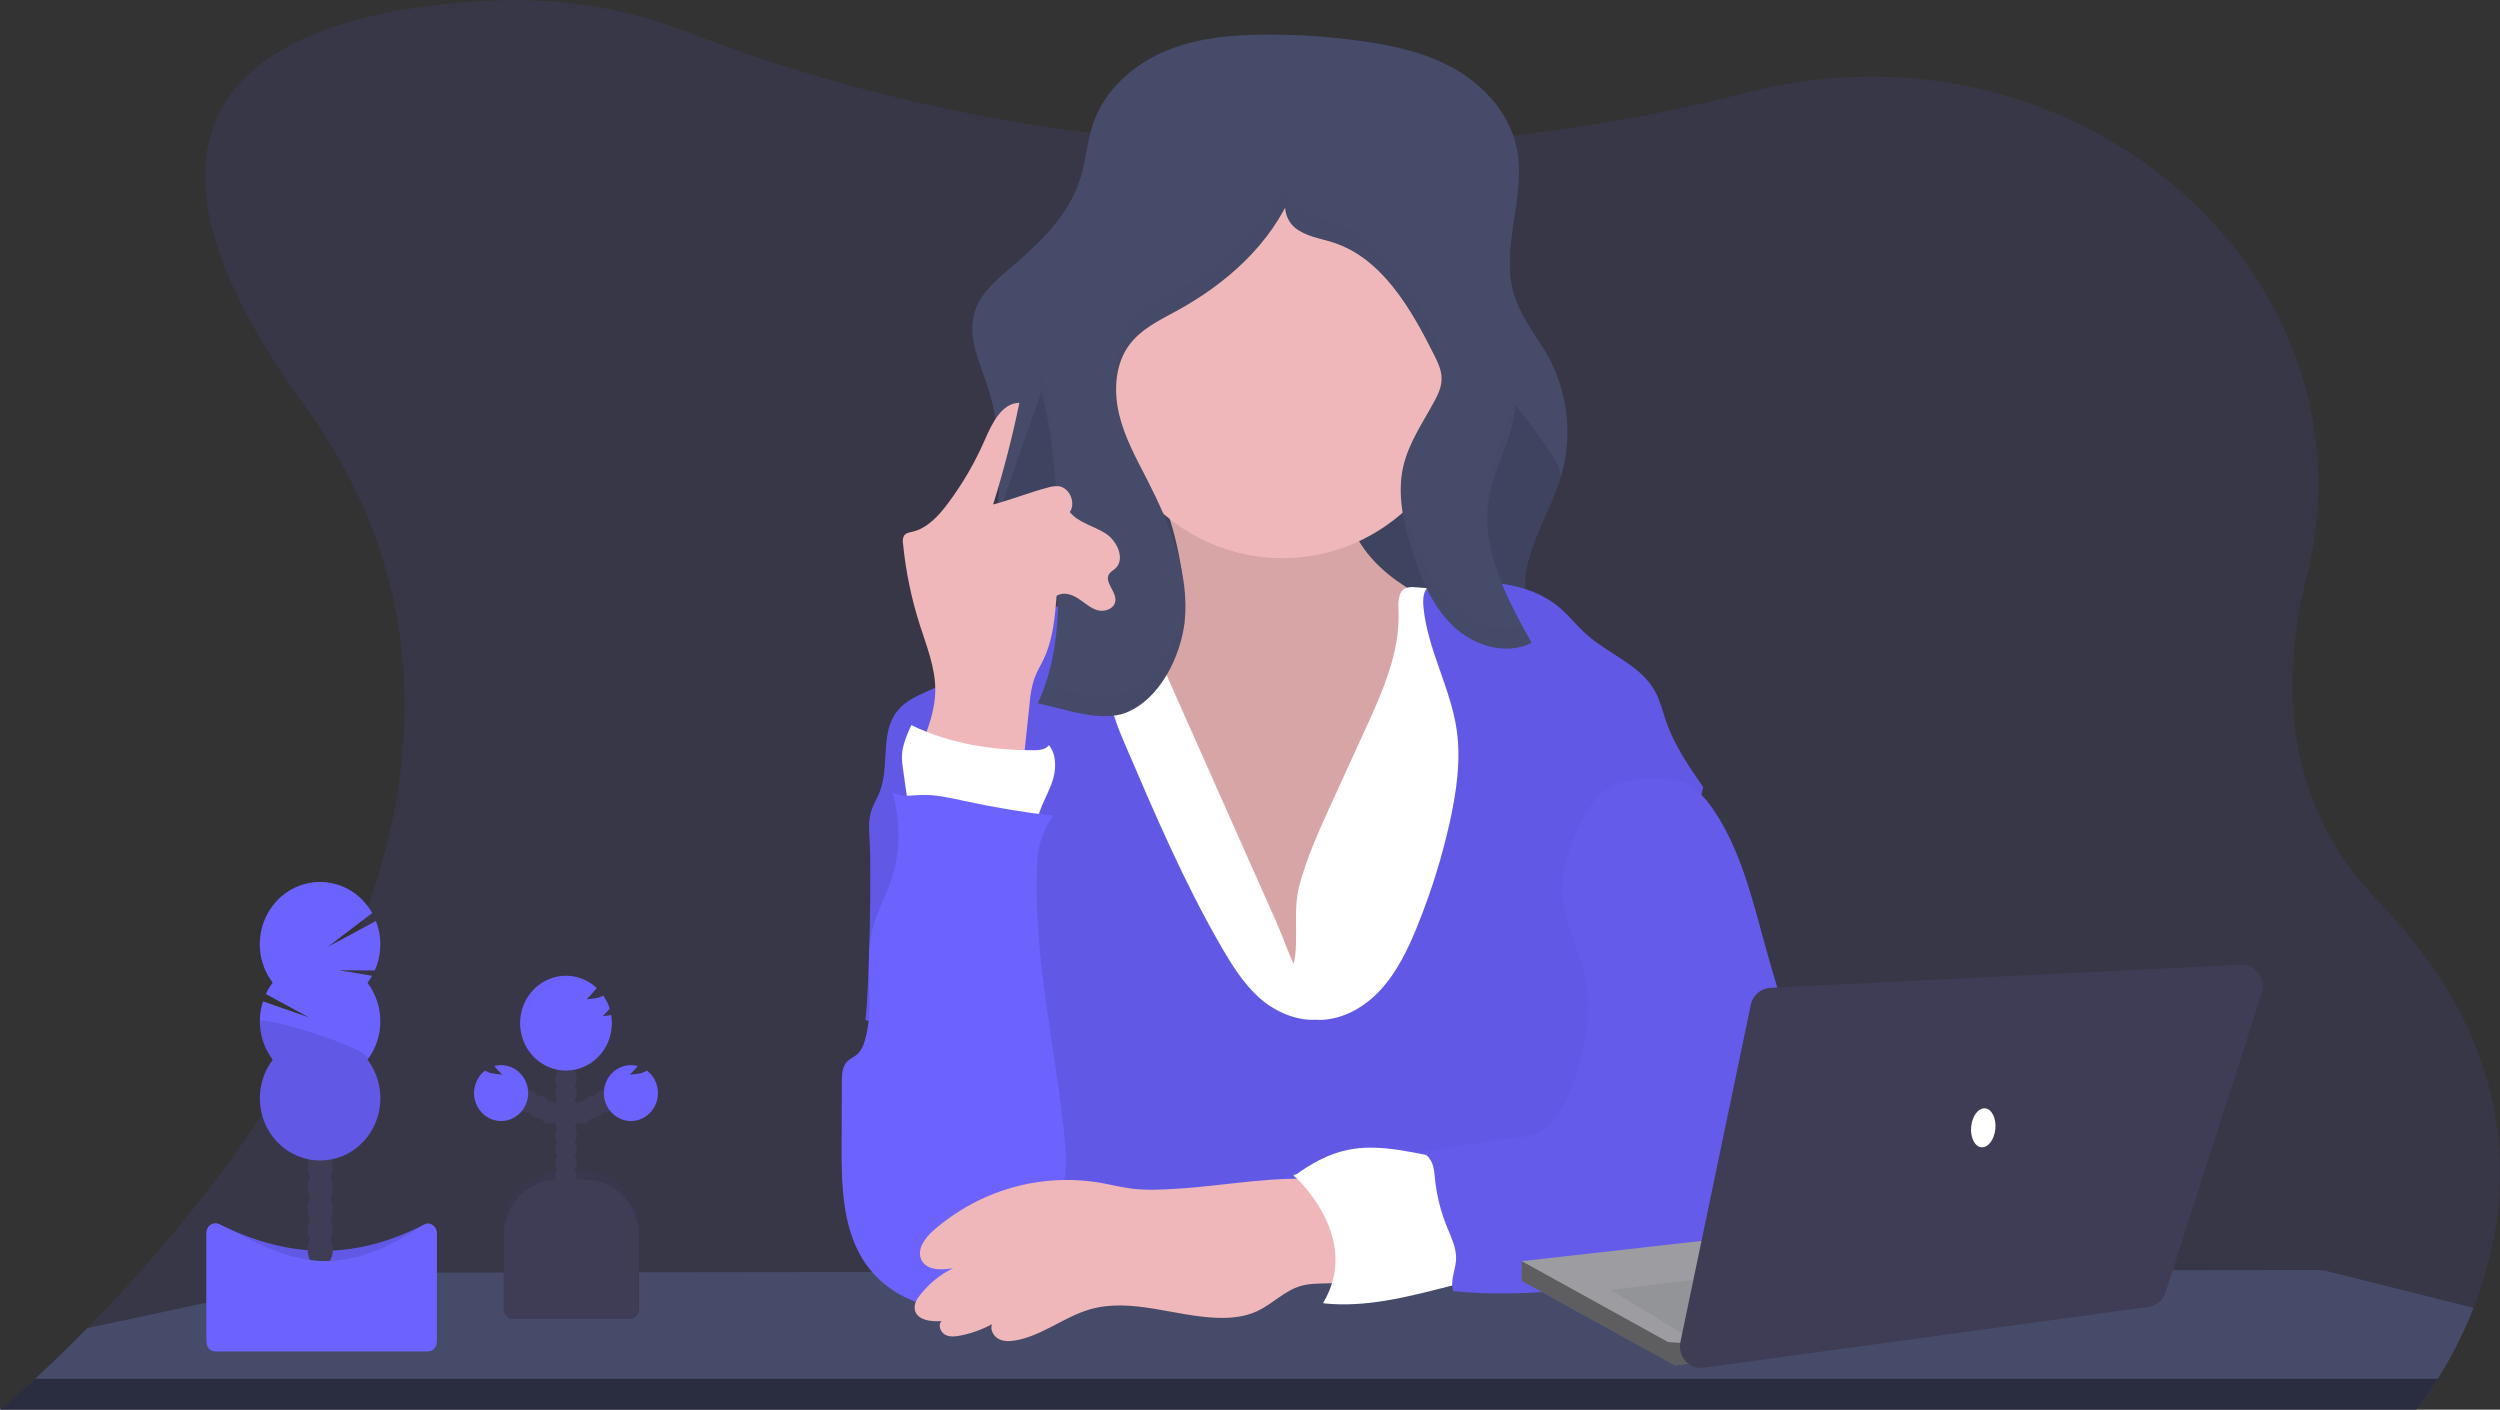<svg width="321" height="181" viewBox="0 0 321 181" fill="none" xmlns="http://www.w3.org/2000/svg">
    <rect x="0" y="0" width="321" height="181" fill="#333333" stroke="none"/>
    <g clip-path="url(#clip0)">
        <path opacity="0.1" d="M317.597 167.931C316.352 171.108 314.818 174.156 313.017 177.034C312.172 178.407 311.245 179.724 310.242 180.977C310.233 180.99 310.223 181.002 310.212 181.012H0L0.042 180.977C0.321 180.752 1.96 179.382 4.508 177.034C6.336 175.353 8.631 173.166 11.207 170.535C32.279 149.118 72.755 98.423 39.045 51.982C7.707 8.81 41.448 0.975 63.706 0.061C72.258 -0.285 80.789 1.156 88.789 4.298C99.072 8.337 117.866 14.527 142.351 17.365C143.155 17.457 143.964 17.55 144.785 17.633C157.748 18.997 170.799 19.242 183.802 18.366C184.184 18.343 184.569 18.314 184.957 18.285C197.82 17.352 210.586 15.311 223.12 12.185C223.932 11.98 224.733 11.787 225.532 11.593C267.298 1.607 305.801 35.641 296.174 74.103C292.615 88.33 293.52 103.494 305.385 115.762C324.813 135.786 322.46 155.507 317.597 167.931Z" fill="#6C63FF"/>
        <path d="M317.598 167.93C316.352 171.107 314.818 174.155 313.017 177.034C312.172 178.406 311.246 179.723 310.242 180.977H0.042C0.321 180.752 1.96 179.382 4.508 177.034C6.336 175.352 8.631 173.166 11.207 170.535L43.902 163.554C44.324 163.464 44.754 163.419 45.186 163.419L80.041 163.367H80.077L97.341 163.344H97.38L111.951 163.327H121.489H131.258L171.291 163.269H171.355H174.457H179.905H186.708H188.516L195.391 163.188H197.664L217.66 163.159H224.047H227.117L250.215 163.128H257.093L278.971 163.096L297.439 163.073C297.953 163.073 298.466 163.136 298.966 163.26L317.598 167.93Z" fill="#454B69"/>
        <path opacity="0.4" d="M4.508 177.034H313.017C312.172 178.406 311.246 179.723 310.242 180.977H0.042C0.316 180.738 1.954 179.367 4.508 177.034Z" fill="black"/>
        <path d="M204.664 87.326L204.044 87.45L176.031 93.011C167.894 94.626 159.64 96.25 151.375 95.63C145.388 95.18 139.794 93.346 134.041 91.736C130.789 90.825 127.342 90.461 126.24 86.7C124.718 81.507 127.194 73.82 127.778 68.559C128.336 63.396 128.665 58.103 127.671 53C127.451 51.853 127.16 50.722 126.801 49.614C125.804 46.559 124.238 43.383 125.084 40.282C125.751 37.822 127.786 36.065 129.69 34.438C133.419 31.265 137.226 27.709 138.705 22.952C139.431 20.644 139.568 18.161 140.35 15.871C141.832 11.515 145.555 8.258 149.698 6.533C153.84 4.808 158.395 4.442 162.864 4.442C166.81 4.442 170.752 4.713 174.663 5.253C178.928 5.83 183.232 6.779 186.981 8.965C190.73 11.152 193.89 14.734 194.763 19.101C196 25.277 192.566 31.854 194.409 37.85C195.335 40.882 197.479 43.331 198.967 46.106C200.18 48.427 200.929 50.977 201.169 53.603C201.408 56.23 201.134 58.879 200.363 61.394C198.582 67.097 194.222 72.866 196.455 78.395C197.876 81.911 201.504 83.789 204.033 86.576C204.258 86.826 204.469 87.076 204.664 87.326Z" fill="#454B69"/>
        <path opacity="0.1" d="M204.044 86.599V87.45L176.031 93.011C167.894 94.626 159.64 96.25 151.375 95.63C145.388 95.18 139.794 93.346 134.041 91.736C130.789 90.825 127.342 90.461 126.24 86.7C124.718 81.507 127.194 73.82 127.778 68.559C128.336 63.396 136.93 44.545 135.937 39.443L187.297 41.75C187.643 44.569 201.217 58.714 200.371 61.417C198.59 67.12 194.23 72.889 196.463 78.418C197.887 81.934 201.515 83.812 204.044 86.599Z" fill="black"/>
        <path d="M151.568 72.326C151.872 74.112 152.034 76.076 151.152 77.634C149.977 79.722 147.414 80.388 145.123 80.861L137.167 82.506C136.626 82.618 136.051 82.745 135.646 83.129C135.169 83.57 135.007 84.268 134.937 84.926C134.616 87.903 135.635 90.836 136.565 93.671C138.443 99.415 140.02 105.279 142.396 110.82C144.771 116.361 148.031 121.651 152.684 125.355C157.337 129.059 163.495 131.032 169.192 129.584C174.155 128.323 178.225 124.703 181.733 120.864C184.628 117.691 187.336 114.229 188.74 110.113C189.708 107.286 190.024 104.275 190.328 101.292C190.799 96.719 191.269 92.147 191.74 87.574C191.961 85.428 192.106 83.013 190.758 81.366C190.166 80.642 189.362 80.16 188.541 79.713C185.488 78.037 182.272 76.653 179.431 74.634C176.589 72.615 174.069 69.834 173.206 66.384C172.69 64.313 172.782 62.057 171.902 60.128C170.92 57.964 168.832 56.499 166.599 55.856C164.366 55.212 162.01 55.299 159.71 55.567C157.41 55.835 148.545 56.522 147.593 59.202C147.082 60.644 149.201 63.739 149.703 65.158C150.53 67.485 151.154 69.884 151.568 72.326Z" fill="#EFB7B9"/>
        <path opacity="0.1" d="M151.568 72.326C151.872 74.112 152.034 76.076 151.152 77.634C149.977 79.722 147.414 80.388 145.123 80.861L137.167 82.506C136.626 82.618 136.051 82.745 135.646 83.129C135.169 83.57 135.007 84.268 134.937 84.926C134.616 87.903 135.635 90.836 136.565 93.671C138.443 99.415 140.02 105.279 142.396 110.82C144.771 116.361 148.031 121.651 152.684 125.355C157.337 129.059 163.495 131.032 169.192 129.584C174.155 128.323 178.225 124.703 181.733 120.864C184.628 117.691 187.336 114.229 188.74 110.113C189.708 107.286 190.024 104.275 190.328 101.292C190.799 96.719 191.269 92.147 191.74 87.574C191.961 85.428 192.106 83.013 190.758 81.366C190.166 80.642 189.362 80.16 188.541 79.713C185.488 78.037 182.272 76.653 179.431 74.634C176.589 72.615 174.069 69.834 173.206 66.384C172.69 64.313 172.782 62.057 171.902 60.128C170.92 57.964 168.832 56.499 166.599 55.856C164.366 55.212 162.01 55.299 159.71 55.567C157.41 55.835 148.545 56.522 147.593 59.202C147.082 60.644 149.201 63.739 149.703 65.158C150.53 67.485 151.154 69.884 151.568 72.326Z" fill="black"/>
        <path d="M170.713 103.692L175.378 93.487C177.563 88.704 179.796 83.68 179.565 78.398C179.52 77.348 179.509 76.036 180.402 75.56C180.79 75.396 181.212 75.34 181.627 75.398C186.538 75.658 191.383 76.671 196.005 78.404C196.901 78.738 197.82 79.125 198.448 79.863C199.076 80.602 199.33 81.594 199.545 82.546C200.277 85.764 200.811 89.028 201.144 92.316C201.982 100.456 201.566 108.668 201.144 116.834L199.905 141.765C199.911 142.119 199.842 142.469 199.701 142.792C199.394 143.369 198.702 143.562 198.079 143.672C195.682 144.096 193.231 144.009 190.802 143.914C173.72 143.245 156.547 142.218 139.576 144.358C139.653 141.764 139.613 139.168 139.456 136.57C138.784 125.352 135.97 114.408 133.207 103.539C131.596 97.194 130.036 90.271 132.629 84.291C133.01 83.347 133.558 82.484 134.245 81.747C135.348 80.631 136.852 80.042 138.343 79.621C140.914 78.898 143.577 78.587 146.239 78.698L163.838 118.294C164.642 120.105 165.304 122.012 166.105 123.8C166.825 120.711 165.96 117.091 166.825 113.742C167.757 110.266 169.226 106.94 170.713 103.692Z" fill="white"/>
        <path d="M168.874 130.937C172.022 131.141 175.082 129.474 177.248 127.117C179.414 124.761 180.843 121.772 182.052 118.752C183.789 114.447 185.17 109.998 186.18 105.452C187.017 101.587 187.612 97.586 187.034 93.669C186.236 88.26 183.274 83.345 182.769 77.899C182.682 76.947 182.738 75.834 183.478 75.26C183.936 74.905 184.539 74.856 185.108 74.821C190.373 74.498 196.156 74.559 200.234 78.011C201.476 79.061 202.484 80.374 203.698 81.456C206.59 84.052 210.676 85.373 212.533 88.82C213.18 90.02 213.49 91.378 213.942 92.671C215.009 95.728 216.854 98.417 218.688 101.062C216.909 108.815 214.866 116.575 213.088 124.328C212.047 128.877 210.997 133.443 209.362 137.799C208.29 140.654 206.942 143.568 207.271 146.625C207.402 147.828 207.79 148.979 208.128 150.139C209.312 154.209 209.867 158.446 209.772 162.695L130.125 162.897C133.941 157.243 135.06 150.309 134.672 143.429C134.485 140.132 133.765 136.815 132.16 133.962C129.631 129.491 125.182 126.578 120.796 124.083C117.726 122.352 114.43 132.09 111.111 130.974C111.647 127.057 111.892 111.936 111.669 107.993C111.596 106.701 111.485 105.374 111.87 104.139C112.132 103.294 112.615 102.539 112.942 101.716C114.251 98.425 113.003 94.217 115.119 91.416C116.582 89.469 119.147 88.915 121.232 87.715C123.373 86.481 125.028 84.542 126.893 82.886C130.551 79.676 135.022 77.613 139.777 76.941C141.165 79.203 142.008 81.774 142.236 84.441C142.379 86.117 142.276 87.816 142.502 89.483C142.812 91.742 143.716 93.862 144.612 95.95C148.344 104.659 152.09 113.393 156.818 121.57C158.155 123.878 159.61 126.186 161.547 127.983C163.484 129.78 166.272 131.063 168.874 130.937Z" fill="#6C63FF"/>
        <path opacity="0.1" d="M168.874 130.937C172.022 131.141 175.082 129.474 177.248 127.117C179.414 124.761 180.843 121.772 182.052 118.752C183.789 114.447 185.17 109.998 186.18 105.452C187.017 101.587 187.612 97.586 187.034 93.669C186.236 88.26 183.274 83.345 182.769 77.899C182.682 76.947 182.738 75.834 183.478 75.26C183.936 74.905 184.539 74.856 185.108 74.821C190.373 74.498 196.156 74.559 200.234 78.011C201.476 79.061 202.484 80.374 203.698 81.456C206.59 84.052 210.676 85.373 212.533 88.82C213.18 90.02 213.49 91.378 213.942 92.671C215.009 95.728 216.854 98.417 218.688 101.062C216.909 108.815 214.866 116.575 213.088 124.328C212.047 128.877 210.997 133.443 209.362 137.799C208.29 140.654 206.942 143.568 207.271 146.625C207.402 147.828 207.79 148.979 208.128 150.139C209.312 154.209 209.867 158.446 209.772 162.695L130.125 162.897C133.941 157.243 135.06 150.309 134.672 143.429C134.485 140.132 133.765 136.815 132.16 133.962C129.631 129.491 125.182 126.578 120.796 124.083C117.726 122.352 114.43 132.09 111.111 130.974C111.647 127.057 111.892 111.936 111.669 107.993C111.596 106.701 111.485 105.374 111.87 104.139C112.132 103.294 112.615 102.539 112.942 101.716C114.251 98.425 113.003 94.217 115.119 91.416C116.582 89.469 119.147 88.915 121.232 87.715C123.373 86.481 125.028 84.542 126.893 82.886C130.551 79.676 135.022 77.613 139.777 76.941C141.165 79.203 142.008 81.774 142.236 84.441C142.379 86.117 142.276 87.816 142.502 89.483C142.812 91.742 143.716 93.862 144.612 95.95C148.344 104.659 152.09 113.393 156.818 121.57C158.155 123.878 159.61 126.186 161.547 127.983C163.484 129.78 166.272 131.063 168.874 130.937Z" fill="black"/>
        <path d="M164.662 71.671C177.876 71.671 188.589 60.601 188.589 46.945C188.589 33.29 177.876 22.219 164.662 22.219C151.447 22.219 140.735 33.29 140.735 46.945C140.735 60.601 151.447 71.671 164.662 71.671Z" fill="#EFB7B9"/>
        <path d="M152.107 79.895C152.763 73.497 150.189 67.238 147.275 61.553C145.879 58.835 144.383 56.127 143.682 53.141C142.982 50.156 143.183 46.775 144.975 44.321C146.499 42.232 148.916 41.104 151.152 39.878C157.463 36.417 163.233 31.329 166.007 24.524C164.439 25.407 164.846 28.04 166.231 29.203C167.615 30.365 169.502 30.59 171.205 31.144C177.413 33.163 181.136 39.561 184.123 45.538C184.611 46.513 185.108 47.542 185.103 48.642C185.097 49.74 184.611 50.715 184.103 51.65C182.629 54.361 180.826 56.966 180.156 59.998C179.389 63.459 180.198 67.099 181.251 70.495C182.367 74.106 183.849 77.746 186.529 80.337C189.209 82.927 193.365 84.213 196.661 82.54C193.37 76.693 189.962 70.16 191.246 63.531C191.866 60.358 193.532 57.474 194.241 54.318C195.592 48.298 193.342 42.105 191.135 36.359L184.536 19.211C183.528 16.589 182.381 13.791 180.07 12.305C178.507 11.304 176.614 11.045 174.783 10.863C168.888 10.321 162.781 10.5 157.293 12.767C147.294 16.895 141.025 27.071 136.051 36.942C134.56 39.898 133.089 43.04 133.151 46.374C133.184 48.203 133.678 49.983 134.08 51.765C135.716 59.023 135.805 66.543 135.889 73.993C135.953 79.71 135.666 85.099 133.246 90.305C136.562 90.986 141.371 92.823 144.654 91.479C148.933 89.731 151.568 84.346 152.107 79.895Z" fill="#454B69"/>
        <g opacity="0.1">
            <path opacity="0.1" d="M135.875 73.872C135.886 73.059 135.886 72.238 135.875 71.409C135.791 63.958 135.702 56.438 134.066 49.181C133.701 47.769 133.416 46.335 133.212 44.889C133.155 45.386 133.13 45.886 133.137 46.386C133.17 48.215 133.664 49.994 134.066 51.777C135.694 58.991 135.794 66.465 135.875 73.872Z" fill="black"/>
            <path opacity="0.1" d="M194.241 54.318C194.608 52.633 194.73 50.901 194.604 49.178C194.549 50.035 194.428 50.886 194.241 51.722C193.532 54.895 191.866 57.754 191.246 60.935C190.979 62.339 190.904 63.774 191.023 65.199C191.067 64.639 191.142 64.082 191.246 63.531C191.866 60.35 193.532 57.48 194.241 54.318Z" fill="black"/>
            <path opacity="0.1" d="M184.885 47.318C185.021 46.908 185.095 46.479 185.103 46.045C185.103 44.946 184.611 43.917 184.123 42.942C181.136 36.965 177.424 30.573 171.205 28.548C169.502 27.994 167.618 27.769 166.231 26.607C165.874 26.289 165.581 25.901 165.372 25.465C165.162 25.029 165.038 24.554 165.008 24.068C161.982 29.808 156.785 34.199 151.152 37.282C148.919 38.508 146.499 39.636 144.975 41.724C143.543 43.686 143.127 46.239 143.375 48.708C143.516 47.123 144.069 45.607 144.975 44.321C146.499 42.232 148.916 41.104 151.152 39.878C156.785 36.795 161.982 32.405 165.008 26.664C165.038 27.15 165.162 27.625 165.372 28.061C165.581 28.497 165.874 28.885 166.231 29.203C167.626 30.357 169.502 30.59 171.205 31.144C177.412 33.163 181.136 39.561 184.123 45.538C184.426 46.107 184.681 46.703 184.885 47.318Z" fill="black"/>
            <path opacity="0.1" d="M186.529 77.74C183.849 75.144 182.373 71.51 181.251 67.898C180.577 65.87 180.128 63.769 179.911 61.636C179.651 64.599 180.363 67.63 181.251 70.495C182.367 74.106 183.849 77.746 186.529 80.336C189.209 82.927 193.365 84.213 196.661 82.54C196.265 81.839 195.871 81.127 195.481 80.409C192.419 81.3 188.902 80.031 186.529 77.74Z" fill="black"/>
            <path opacity="0.1" d="M152.107 77.299C151.568 81.75 148.933 87.135 144.643 88.895C141.665 90.115 137.425 88.713 134.189 87.937C133.911 88.747 133.592 89.541 133.235 90.317C136.551 90.998 141.36 92.835 144.643 91.491C148.933 89.731 151.568 84.346 152.107 79.895C152.218 78.782 152.238 77.66 152.168 76.543C152.152 76.794 152.126 77.048 152.107 77.299Z" fill="black"/>
        </g>
        <path d="M185.929 148.818C181.616 148.111 177.239 146.746 172.963 147.664C170.484 148.195 168.218 149.469 166.158 151.01C167.291 151.947 168.614 152.784 169.334 154.088C169.782 154.99 170.117 155.946 170.334 156.935C170.786 158.665 171.241 160.431 171.311 162.231C171.38 164.03 171.032 165.905 169.993 167.356C175.431 167.91 180.701 166.526 186.004 165.173C186.611 165.063 187.188 164.822 187.698 164.466C188.536 163.785 188.782 162.574 188.787 161.469C188.787 159.496 188.251 157.572 187.707 155.68C187.059 153.41 186.579 151.073 185.929 148.818Z" fill="white"/>
        <path d="M215.048 100.165C217.189 100.453 218.849 102.239 220.072 104.073C223.503 109.179 224.982 115.369 226.629 121.348C228.676 128.785 231.083 136.104 233.85 143.305C234.446 144.968 235.17 146.579 236.016 148.122C236.705 149.314 237.543 150.459 237.847 151.812C238.584 155.083 235.974 158.158 233.253 159.981C231.802 160.991 230.218 161.78 228.549 162.323C226.925 162.825 225.23 163.015 223.547 163.205L208.053 164.936C200.921 165.738 193.725 166.54 186.59 165.767C186.141 164.152 187.023 163.009 186.959 161.328C186.914 160.125 186.401 159.006 185.943 157.898C185.099 155.925 184.541 153.834 184.287 151.693C184.207 150.906 184.179 150.098 183.888 149.366C183.598 148.633 182.976 147.975 182.214 147.923C186.401 147.494 189.58 146.677 193.767 146.245C195.322 146.083 196.938 145.901 198.264 145.047C199.908 143.989 200.829 142.079 201.56 140.227C203.372 135.641 204.538 130.587 203.587 125.73C202.805 121.746 200.625 118.037 200.636 113.973C200.636 111.553 201.434 109.207 202.378 106.992C203.377 104.65 204.681 102.256 206.875 101.067C209.069 99.879 212.572 99.818 215.048 100.165Z" fill="#6C63FF"/>
        <path opacity="0.08" d="M215.048 100.165C217.189 100.453 218.849 102.239 220.072 104.073C223.503 109.179 224.982 115.369 226.629 121.348C228.676 128.785 231.083 136.104 233.85 143.305C234.446 144.968 235.17 146.579 236.016 148.122C236.705 149.314 237.543 150.459 237.847 151.812C238.584 155.083 235.974 158.158 233.253 159.981C231.802 160.991 230.218 161.78 228.549 162.323C226.925 162.825 225.23 163.015 223.547 163.205L208.053 164.936C200.921 165.738 193.725 166.54 186.59 165.767C186.141 164.152 187.023 163.009 186.959 161.328C186.914 160.125 186.401 159.006 185.943 157.898C185.099 155.925 184.541 153.834 184.287 151.693C184.207 150.906 184.179 150.098 183.888 149.366C183.598 148.633 182.976 147.975 182.214 147.923C186.401 147.494 189.58 146.677 193.767 146.245C195.322 146.083 196.938 145.901 198.264 145.047C199.908 143.989 200.829 142.079 201.56 140.227C203.372 135.641 204.538 130.587 203.587 125.73C202.805 121.746 200.625 118.037 200.636 113.973C200.636 111.553 201.434 109.207 202.378 106.992C203.377 104.65 204.681 102.256 206.875 101.067C209.069 99.879 212.572 99.818 215.048 100.165Z" fill="black"/>
        <path d="M118.019 96.418C119.032 93.931 120.062 91.364 120.09 88.667C120.121 85.751 118.974 82.981 118.097 80.212C117.013 76.824 116.292 73.324 115.945 69.773C115.873 69.433 115.923 69.078 116.085 68.772C116.316 68.435 116.763 68.366 117.157 68.276C119.088 67.82 120.548 66.208 121.754 64.584C123.625 62.076 125.204 59.35 126.46 56.461C127.384 54.336 128.634 51.742 130.89 51.722C129.982 56.129 128.856 60.486 127.518 64.775C129.877 64.151 132.118 63.246 134.477 62.623C134.938 62.472 135.422 62.406 135.906 62.426C137.318 62.579 138.184 64.555 137.363 65.752C138.516 67.148 140.433 67.523 141.941 68.481C143.448 69.439 144.531 71.81 143.191 73.013C142.929 73.246 142.597 73.411 142.407 73.711C141.759 74.743 143.345 75.929 143.213 77.152C143.107 78.153 141.865 78.62 140.925 78.355C139.984 78.089 139.25 77.362 138.412 76.829C137.575 76.295 136.481 75.963 135.669 76.517C135.451 79.232 135.216 81.998 134.08 84.47C133.664 85.373 133.131 86.218 132.796 87.155C132.476 88.178 132.277 89.236 132.205 90.308L131.191 99.882C126.357 100.883 122.022 99.386 118.019 96.418Z" fill="#EFB7B9"/>
        <path d="M116.838 104.999L115.948 98.771C115.863 98.264 115.815 97.751 115.806 97.237C115.806 95.794 116.42 94.419 117.014 93.106C121.941 95.483 127.267 96.328 132.701 96.331C133.419 96.331 134.237 96.262 134.683 95.682C135.607 96.781 135.635 98.549 135.241 99.945C134.848 101.341 134.091 102.599 133.589 103.961C133.335 104.65 133.128 105.403 132.643 105.934C131.889 106.773 130.667 106.917 129.556 106.911C128.387 106.904 127.221 106.789 126.072 106.568C123.097 105.997 119.814 104.448 116.838 104.999Z" fill="white"/>
        <path d="M135.214 104.745C131.389 104.295 127.591 103.661 123.817 102.841C121.966 102.44 120.099 101.993 118.212 102.071C116.984 102.123 115.663 102.377 114.583 101.748C115.635 105.449 115.7 109.349 114.441 112.98C113.695 115.144 112.559 117.16 112.012 119.387C110.873 124.045 112.437 129.125 111.013 133.7C110.862 134.298 110.566 134.846 110.153 135.292C109.718 135.705 109.123 135.918 108.721 136.365C108.13 137.023 108.093 138.012 108.09 138.909L108.065 146.856C108.049 151.916 108.113 157.281 110.698 161.567C113.645 166.471 119.85 169.012 125.251 167.521C126.687 167.141 128.033 166.461 129.204 165.522C131.08 163.981 132.274 161.755 133.444 159.585C134.84 156.989 136.235 154.336 136.685 151.414C137.003 149.345 136.824 147.234 136.595 145.154C135.334 133.616 132.595 122.176 133.184 110.595C133.272 108.478 133.98 106.438 135.214 104.745Z" fill="#6C63FF"/>
        <path d="M151.197 152.628C149.257 152.743 147.303 152.859 145.371 152.628C143.975 152.455 142.613 152.1 141.229 151.858C137.448 151.227 133.579 151.449 129.889 152.508C126.199 153.568 122.774 155.44 119.85 157.996C118.778 158.942 117.695 160.393 118.287 161.717C118.924 163.142 120.869 163.102 122.368 162.836C120.75 163.635 119.321 164.79 118.181 166.22C117.762 166.748 117.366 167.374 117.447 168.057C117.617 169.485 119.493 169.745 120.88 169.621C120.428 170.123 120.732 171.011 121.307 171.351C121.882 171.692 122.597 171.622 123.247 171.498C124.685 171.226 126.074 170.729 127.367 170.024C127.105 170.731 127.56 171.559 128.205 171.911C128.849 172.263 129.634 172.237 130.357 172.116C133.768 171.539 136.615 169.087 139.942 168.124C145.262 166.586 150.828 169.038 156.358 169.211C158.088 169.266 159.864 169.084 161.441 168.346C163.375 167.437 164.935 165.732 166.979 165.127C169.248 164.457 171.852 165.228 173.929 164.071C175.439 163.231 174.077 156.762 173.692 155.515C172.986 153.237 172.277 151.725 169.923 151.494C163.97 150.892 157.195 152.27 151.197 152.628Z" fill="#EFB7B9"/>
        <path d="M166.049 150.863C166.049 150.863 175.062 158.746 169.862 167.348L179.911 163.762V156.237C179.911 155.879 176.095 150.505 176.095 150.505L171.587 149.787L166.049 150.863Z" fill="white"/>
        <path d="M71.678 150.375H75.058C76.909 150.375 78.684 151.135 79.993 152.487C81.301 153.84 82.036 155.674 82.036 157.586V168.291H64.7V157.586C64.7 156.639 64.88 155.702 65.231 154.827C65.582 153.952 66.096 153.157 66.743 152.487C67.391 151.818 68.161 151.287 69.007 150.924C69.854 150.562 70.761 150.375 71.678 150.375Z" fill="#3F3D56"/>
        <path opacity="0.1" d="M71.678 150.375H75.058C76.909 150.375 78.684 151.135 79.993 152.487C81.301 153.84 82.036 155.674 82.036 157.586V168.291H64.7V157.586C64.7 156.639 64.88 155.702 65.231 154.827C65.582 153.952 66.096 153.157 66.743 152.487C67.391 151.818 68.161 151.287 69.007 150.924C69.854 150.562 70.761 150.375 71.678 150.375Z" fill="black"/>
        <path d="M72.674 154.315C73.441 154.315 74.062 153.674 74.062 152.882C74.062 152.09 73.441 151.448 72.674 151.448C71.908 151.448 71.287 152.09 71.287 152.882C71.287 153.674 71.908 154.315 72.674 154.315Z" fill="#3F3D56"/>
        <path d="M72.674 152.524C73.441 152.524 74.062 151.882 74.062 151.091C74.062 150.299 73.441 149.657 72.674 149.657C71.908 149.657 71.287 150.299 71.287 151.091C71.287 151.882 71.908 152.524 72.674 152.524Z" fill="#3F3D56"/>
        <path d="M72.674 150.733C73.441 150.733 74.062 150.091 74.062 149.299C74.062 148.508 73.441 147.866 72.674 147.866C71.908 147.866 71.287 148.508 71.287 149.299C71.287 150.091 71.908 150.733 72.674 150.733Z" fill="#3F3D56"/>
        <path d="M72.674 148.942C73.441 148.942 74.062 148.3 74.062 147.508C74.062 146.716 73.441 146.074 72.674 146.074C71.908 146.074 71.287 146.716 71.287 147.508C71.287 148.3 71.908 148.942 72.674 148.942Z" fill="#3F3D56"/>
        <path d="M72.674 147.15C73.441 147.15 74.062 146.508 74.062 145.717C74.062 144.925 73.441 144.283 72.674 144.283C71.908 144.283 71.287 144.925 71.287 145.717C71.287 146.508 71.908 147.15 72.674 147.15Z" fill="#3F3D56"/>
        <path d="M72.674 145.359C73.441 145.359 74.062 144.717 74.062 143.925C74.062 143.134 73.441 142.492 72.674 142.492C71.908 142.492 71.287 143.134 71.287 143.925C71.287 144.717 71.908 145.359 72.674 145.359Z" fill="#3F3D56"/>
        <path d="M72.674 143.565C73.441 143.565 74.062 142.923 74.062 142.131C74.062 141.339 73.441 140.698 72.674 140.698C71.908 140.698 71.287 141.339 71.287 142.131C71.287 142.923 71.908 143.565 72.674 143.565Z" fill="#3F3D56"/>
        <path d="M74.757 144.283C75.523 144.283 76.144 143.641 76.144 142.849C76.144 142.058 75.523 141.416 74.757 141.416C73.991 141.416 73.369 142.058 73.369 142.849C73.369 143.641 73.991 144.283 74.757 144.283Z" fill="#3F3D56"/>
        <path d="M76.144 143.565C76.91 143.565 77.531 142.923 77.531 142.131C77.531 141.339 76.91 140.698 76.144 140.698C75.378 140.698 74.757 141.339 74.757 142.131C74.757 142.923 75.378 143.565 76.144 143.565Z" fill="#3F3D56"/>
        <path d="M77.531 142.849C78.297 142.849 78.918 142.208 78.918 141.416C78.918 140.624 78.297 139.982 77.531 139.982C76.765 139.982 76.144 140.624 76.144 141.416C76.144 142.208 76.765 142.849 77.531 142.849Z" fill="#3F3D56"/>
        <path d="M72.674 141.774C73.441 141.774 74.062 141.132 74.062 140.34C74.062 139.548 73.441 138.906 72.674 138.906C71.908 138.906 71.287 139.548 71.287 140.34C71.287 141.132 71.908 141.774 72.674 141.774Z" fill="#3F3D56"/>
        <path d="M72.674 139.982C73.441 139.982 74.062 139.34 74.062 138.549C74.062 137.757 73.441 137.115 72.674 137.115C71.908 137.115 71.287 137.757 71.287 138.549C71.287 139.34 71.908 139.982 72.674 139.982Z" fill="#3F3D56"/>
        <path d="M72.674 138.191C73.441 138.191 74.062 137.549 74.062 136.757C74.062 135.966 73.441 135.324 72.674 135.324C71.908 135.324 71.287 135.966 71.287 136.757C71.287 137.549 71.908 138.191 72.674 138.191Z" fill="#3F3D56"/>
        <path d="M72.674 136.4C73.441 136.4 74.062 135.758 74.062 134.966C74.062 134.174 73.441 133.533 72.674 133.533C71.908 133.533 71.287 134.174 71.287 134.966C71.287 135.758 71.908 136.4 72.674 136.4Z" fill="#3F3D56"/>
        <path d="M78.436 130.342C78.09 130.394 77.743 130.432 77.397 130.455C77.719 130.165 78.018 129.848 78.29 129.509C78.098 128.906 77.816 128.339 77.453 127.827C77.109 128.027 76.729 128.15 76.337 128.19C75.993 128.242 75.647 128.28 75.301 128.306C75.756 127.922 76.18 127.345 76.627 126.864C75.626 125.926 74.344 125.373 72.996 125.296C71.647 125.219 70.314 125.624 69.22 126.441C68.126 127.259 67.337 128.441 66.985 129.788C66.633 131.136 66.741 132.567 67.289 133.843C67.837 135.118 68.792 136.16 69.995 136.795C71.198 137.429 72.575 137.617 73.896 137.326C75.217 137.036 76.402 136.286 77.251 135.201C78.1 134.116 78.563 132.762 78.561 131.366C78.561 131.015 78.531 130.665 78.472 130.319L78.436 130.342Z" fill="#6C63FF"/>
        <path d="M83.061 137.464C82.707 137.689 82.308 137.826 81.894 137.865C81.551 137.917 81.205 137.957 80.859 137.98C81.226 137.639 81.57 137.271 81.886 136.879C81.049 136.653 80.162 136.758 79.396 137.173C78.631 137.588 78.043 138.284 77.747 139.123C77.451 139.962 77.469 140.885 77.797 141.712C78.124 142.538 78.739 143.209 79.52 143.592C80.3 143.975 81.191 144.044 82.019 143.784C82.846 143.525 83.549 142.956 83.992 142.189C84.435 141.421 84.585 140.511 84.412 139.636C84.24 138.761 83.758 137.983 83.061 137.455V137.464Z" fill="#6C63FF"/>
        <path d="M70.595 144.283C71.361 144.283 71.982 143.641 71.982 142.849C71.982 142.058 71.361 141.416 70.595 141.416C69.829 141.416 69.208 142.058 69.208 142.849C69.208 143.641 69.829 144.283 70.595 144.283Z" fill="#3F3D56"/>
        <path d="M69.208 143.565C69.974 143.565 70.595 142.923 70.595 142.131C70.595 141.339 69.974 140.698 69.208 140.698C68.441 140.698 67.82 141.339 67.82 142.131C67.82 142.923 68.441 143.565 69.208 143.565Z" fill="#3F3D56"/>
        <path d="M67.82 142.849C68.587 142.849 69.208 142.208 69.208 141.416C69.208 140.624 68.587 139.982 67.82 139.982C67.054 139.982 66.433 140.624 66.433 141.416C66.433 142.208 67.054 142.849 67.82 142.849Z" fill="#3F3D56"/>
        <path d="M62.291 137.464C62.645 137.689 63.044 137.826 63.458 137.865C63.801 137.917 64.147 137.957 64.493 137.98C64.124 137.64 63.781 137.272 63.466 136.879C64.302 136.653 65.19 136.758 65.955 137.173C66.721 137.588 67.309 138.284 67.605 139.123C67.9 139.962 67.883 140.885 67.555 141.712C67.227 142.538 66.613 143.209 65.832 143.592C65.051 143.975 64.16 144.044 63.333 143.784C62.506 143.525 61.802 142.956 61.36 142.189C60.917 141.421 60.767 140.511 60.939 139.636C61.111 138.761 61.593 137.983 62.291 137.455V137.464Z" fill="#6C63FF"/>
        <path d="M71.678 151.437H75.058C76.909 151.437 78.684 152.196 79.993 153.549C81.301 154.901 82.036 156.735 82.036 158.648V168.129C82.036 168.454 81.912 168.765 81.69 168.994C81.468 169.224 81.167 169.352 80.853 169.352H65.875C65.561 169.352 65.26 169.224 65.038 168.994C64.816 168.765 64.691 168.454 64.691 168.129V158.648C64.691 157.7 64.872 156.762 65.223 155.886C65.575 155.011 66.089 154.216 66.738 153.546C67.387 152.876 68.157 152.345 69.005 151.983C69.853 151.621 70.761 151.436 71.678 151.437Z" fill="#3F3D56"/>
        <g opacity="0.1">
            <path opacity="0.1" d="M78.531 130.735C78.39 130.89 78.241 131.036 78.084 131.173C78.243 131.173 78.399 131.147 78.558 131.13C78.553 130.997 78.544 130.864 78.531 130.735Z" fill="black"/>
            <path opacity="0.1" d="M76.002 129.021C76.351 128.998 76.694 128.961 77.04 128.909C77.35 128.868 77.654 128.783 77.942 128.655C77.8 128.366 77.638 128.09 77.456 127.827C77.282 127.936 77.094 128.019 76.898 128.072C76.624 128.413 76.324 128.73 76.002 129.021Z" fill="black"/>
            <path opacity="0.1" d="M67.474 132.099C67.472 131.005 67.755 129.931 68.294 128.99C68.833 128.049 69.608 127.276 70.537 126.751C71.465 126.227 72.514 125.971 73.571 126.01C74.629 126.05 75.656 126.384 76.546 126.976L76.635 126.878C76.055 126.344 75.378 125.934 74.643 125.672C73.909 125.41 73.131 125.301 72.356 125.35C71.58 125.4 70.822 125.608 70.124 125.962C69.427 126.316 68.804 126.809 68.292 127.413C67.779 128.016 67.388 128.719 67.139 129.48C66.891 130.241 66.791 131.045 66.845 131.846C66.898 132.647 67.105 133.429 67.453 134.147C67.8 134.866 68.282 135.506 68.87 136.031C67.967 134.933 67.472 133.539 67.474 132.099Z" fill="black"/>
        </g>
        <g opacity="0.1">
            <path opacity="0.1" d="M80.859 138.696C81.205 138.673 81.551 138.635 81.894 138.583C82.308 138.544 82.707 138.405 83.061 138.18C83.453 138.478 83.779 138.858 84.02 139.295C84.26 139.733 84.409 140.217 84.457 140.718C84.47 140.592 84.477 140.466 84.476 140.34C84.479 139.78 84.354 139.227 84.111 138.726C83.869 138.225 83.516 137.789 83.08 137.456C82.727 137.68 82.327 137.818 81.914 137.856L81.635 137.894C81.396 138.182 81.137 138.45 80.859 138.696Z" fill="black"/>
            <path opacity="0.1" d="M80.998 137.473C81.114 137.474 81.229 137.483 81.344 137.499C81.526 137.3 81.704 137.086 81.886 136.879C81.373 136.737 80.835 136.719 80.314 136.827C79.793 136.934 79.303 137.165 78.882 137.499C78.461 137.834 78.12 138.264 77.886 138.757C77.652 139.249 77.53 139.791 77.531 140.34C77.531 140.461 77.531 140.579 77.548 140.698C77.634 139.814 78.034 138.994 78.672 138.398C79.309 137.803 80.138 137.473 80.998 137.473Z" fill="black"/>
        </g>
        <g opacity="0.1">
            <path opacity="0.1" d="M64.493 138.696C64.147 138.673 63.801 138.635 63.458 138.583C63.044 138.544 62.644 138.405 62.291 138.18C61.899 138.478 61.572 138.858 61.332 139.295C61.091 139.733 60.942 140.217 60.895 140.718C60.882 140.592 60.875 140.466 60.876 140.34C60.873 139.78 60.998 139.227 61.24 138.726C61.483 138.225 61.836 137.789 62.271 137.456C62.625 137.68 63.024 137.818 63.438 137.856L63.717 137.894C63.954 138.183 64.213 138.451 64.493 138.696Z" fill="black"/>
            <path opacity="0.1" d="M64.353 137.473C64.237 137.474 64.12 137.483 64.005 137.499C63.826 137.3 63.647 137.086 63.466 136.879C63.979 136.737 64.517 136.719 65.038 136.827C65.559 136.934 66.049 137.165 66.469 137.499C66.891 137.834 67.231 138.264 67.466 138.757C67.7 139.249 67.821 139.791 67.82 140.34C67.82 140.461 67.82 140.579 67.804 140.698C67.718 139.814 67.317 138.994 66.68 138.398C66.042 137.803 65.213 137.473 64.353 137.473Z" fill="black"/>
        </g>
        <path d="M54.947 172.82H27.676C27.369 172.82 27.074 172.693 26.857 172.469C26.639 172.244 26.517 171.94 26.517 171.622V158.284C26.517 158.082 26.567 157.884 26.661 157.707C26.755 157.53 26.891 157.38 27.057 157.272C27.222 157.164 27.411 157.101 27.606 157.089C27.801 157.077 27.996 157.116 28.173 157.203C36.008 161.045 44.449 162.363 54.411 157.263C54.587 157.173 54.783 157.131 54.98 157.141C55.177 157.151 55.368 157.212 55.535 157.319C55.703 157.426 55.841 157.575 55.937 157.753C56.034 157.93 56.085 158.13 56.086 158.334V171.602C56.088 171.759 56.061 171.916 56.005 172.062C55.949 172.208 55.866 172.342 55.76 172.455C55.654 172.568 55.528 172.658 55.389 172.721C55.249 172.783 55.099 172.817 54.947 172.82Z" fill="#6C63FF"/>
        <path opacity="0.1" d="M54.947 172.82H27.676C27.369 172.82 27.074 172.693 26.857 172.469C26.639 172.244 26.517 171.94 26.517 171.622V158.284C26.517 158.082 26.567 157.884 26.661 157.707C26.755 157.53 26.891 157.38 27.057 157.272C27.222 157.164 27.411 157.101 27.606 157.089C27.801 157.077 27.996 157.116 28.173 157.203C36.008 161.045 44.449 162.363 54.411 157.263C54.587 157.173 54.783 157.131 54.98 157.141C55.177 157.151 55.368 157.212 55.535 157.319C55.703 157.426 55.841 157.575 55.937 157.753C56.034 157.93 56.085 158.13 56.086 158.334V171.602C56.088 171.759 56.061 171.916 56.005 172.062C55.949 172.208 55.866 172.342 55.76 172.455C55.654 172.568 55.528 172.658 55.389 172.721C55.249 172.783 55.099 172.817 54.947 172.82Z" fill="black"/>
        <path d="M41.121 162.68C42.013 162.68 42.735 161.703 42.735 160.497C42.735 159.291 42.013 158.313 41.121 158.313C40.23 158.313 39.508 159.291 39.508 160.497C39.508 161.703 40.23 162.68 41.121 162.68Z" fill="#3F3D56"/>
        <path d="M41.121 160.012C42.013 160.012 42.735 159.035 42.735 157.829C42.735 156.623 42.013 155.645 41.121 155.645C40.23 155.645 39.508 156.623 39.508 157.829C39.508 159.035 40.23 160.012 41.121 160.012Z" fill="#3F3D56"/>
        <path d="M41.121 157.341C42.013 157.341 42.735 156.364 42.735 155.158C42.735 153.952 42.013 152.974 41.121 152.974C40.23 152.974 39.508 153.952 39.508 155.158C39.508 156.364 40.23 157.341 41.121 157.341Z" fill="#3F3D56"/>
        <path d="M41.121 154.673C42.013 154.673 42.735 153.696 42.735 152.49C42.735 151.284 42.013 150.306 41.121 150.306C40.23 150.306 39.508 151.284 39.508 152.49C39.508 153.696 40.23 154.673 41.121 154.673Z" fill="#3F3D56"/>
        <path d="M41.121 152.002C42.013 152.002 42.735 151.024 42.735 149.818C42.735 148.613 42.013 147.635 41.121 147.635C40.23 147.635 39.508 148.613 39.508 149.818C39.508 151.024 40.23 152.002 41.121 152.002Z" fill="#3F3D56"/>
        <path d="M41.121 149.331C42.013 149.331 42.735 148.353 42.735 147.147C42.735 145.941 42.013 144.964 41.121 144.964C40.23 144.964 39.508 145.941 39.508 147.147C39.508 148.353 40.23 149.331 41.121 149.331Z" fill="#3F3D56"/>
        <path d="M41.121 146.663C42.013 146.663 42.735 145.685 42.735 144.479C42.735 143.273 42.013 142.296 41.121 142.296C40.23 142.296 39.508 143.273 39.508 144.479C39.508 145.685 40.23 146.663 41.121 146.663Z" fill="#3F3D56"/>
        <path d="M47.173 126.209C47.392 125.918 47.593 125.612 47.773 125.294L43.53 124.573L48.119 124.608C48.562 123.617 48.804 122.542 48.829 121.451C48.855 120.359 48.663 119.274 48.267 118.262L42.112 121.562L47.79 117.235C47.258 116.285 46.543 115.458 45.689 114.806C44.834 114.154 43.859 113.691 42.824 113.446C41.789 113.2 40.716 113.178 39.672 113.379C38.628 113.581 37.636 114.003 36.757 114.618C35.877 115.234 35.13 116.03 34.561 116.957C33.993 117.883 33.615 118.921 33.452 120.006C33.288 121.09 33.342 122.198 33.611 123.259C33.88 124.321 34.358 125.314 35.014 126.177C34.669 126.628 34.373 127.116 34.132 127.634L39.636 130.622L33.775 128.574C33.364 129.833 33.263 131.178 33.481 132.487C33.699 133.796 34.228 135.029 35.023 136.074C34.125 137.253 33.567 138.669 33.412 140.16C33.256 141.652 33.51 143.158 34.145 144.507C34.779 145.857 35.767 146.994 36.998 147.79C38.228 148.586 39.65 149.008 41.102 149.008C42.553 149.008 43.976 148.586 45.206 147.79C46.436 146.994 47.425 145.857 48.059 144.507C48.694 143.158 48.948 141.652 48.792 140.16C48.637 138.669 48.079 137.253 47.181 136.074C48.254 134.665 48.836 132.925 48.836 131.133C48.836 129.34 48.254 127.6 47.181 126.191L47.173 126.209Z" fill="#6C63FF"/>
        <path opacity="0.1" d="M33.353 131.15C33.351 132.943 33.934 134.684 35.008 136.091C34.111 137.27 33.553 138.686 33.398 140.178C33.242 141.669 33.496 143.175 34.131 144.525C34.765 145.874 35.754 147.012 36.984 147.808C38.214 148.603 39.636 149.026 41.088 149.026C42.539 149.026 43.962 148.603 45.192 147.808C46.422 147.012 47.411 145.874 48.045 144.525C48.68 143.175 48.934 141.669 48.778 140.178C48.623 138.686 48.065 137.27 47.167 136.091C48.203 134.732 33.353 130.253 33.353 131.15Z" fill="black"/>
        <path d="M54.947 173.526H27.676C27.369 173.526 27.074 173.4 26.857 173.176C26.639 172.951 26.517 172.647 26.517 172.329V158.284C26.517 158.082 26.567 157.884 26.661 157.707C26.755 157.53 26.891 157.38 27.057 157.272C27.222 157.164 27.411 157.101 27.606 157.089C27.801 157.077 27.996 157.116 28.173 157.203C36.008 161.045 42.221 165.525 54.411 157.263C55.134 156.773 56.086 157.442 56.086 158.334V172.323C56.087 172.638 55.968 172.941 55.755 173.167C55.542 173.392 55.252 173.521 54.947 173.526Z" fill="#6C63FF"/>
        <path d="M257.311 169.554L217.077 175.055L215.064 175.329L195.394 164.472V161.931L256.864 155.002L257.311 169.554Z" fill="#9C9CA1"/>
        <path d="M206.794 165.626L250.38 160.315L249.933 168.631L215.983 171.204L206.794 165.626Z" fill="#939498"/>
        <path opacity="0.4" d="M217.077 172.323V175.052L215.064 175.341L195.391 164.472V161.931L214.168 172.315C214.168 172.315 216.63 172.554 217.077 172.323Z" fill="black"/>
        <path d="M224.8 129.013L215.768 172.295C215.677 172.728 215.688 173.178 215.8 173.605C215.913 174.033 216.123 174.427 216.414 174.753C216.705 175.079 217.067 175.328 217.471 175.479C217.874 175.63 218.307 175.679 218.732 175.62L275.879 167.803C276.376 167.736 276.846 167.524 277.233 167.194C277.62 166.863 277.909 166.427 278.067 165.934L290.396 127.513C290.532 127.086 290.566 126.632 290.495 126.189C290.423 125.746 290.249 125.328 289.986 124.97C289.724 124.613 289.381 124.327 288.987 124.136C288.594 123.946 288.162 123.857 287.728 123.878L227.29 126.843C226.702 126.872 226.14 127.1 225.69 127.492C225.24 127.884 224.927 128.419 224.8 129.013Z" fill="#3F3D56"/>
        <path d="M256.201 144.98C256.341 143.602 255.76 142.409 254.903 142.316C254.046 142.223 253.238 143.265 253.098 144.643C252.958 146.021 253.539 147.214 254.396 147.307C255.253 147.4 256.061 146.358 256.201 144.98Z" fill="white"/>
    </g>
    <defs>
        <clipPath id="clip0">
            <rect width="321" height="181" fill="white"/>
        </clipPath>
    </defs>
</svg>
